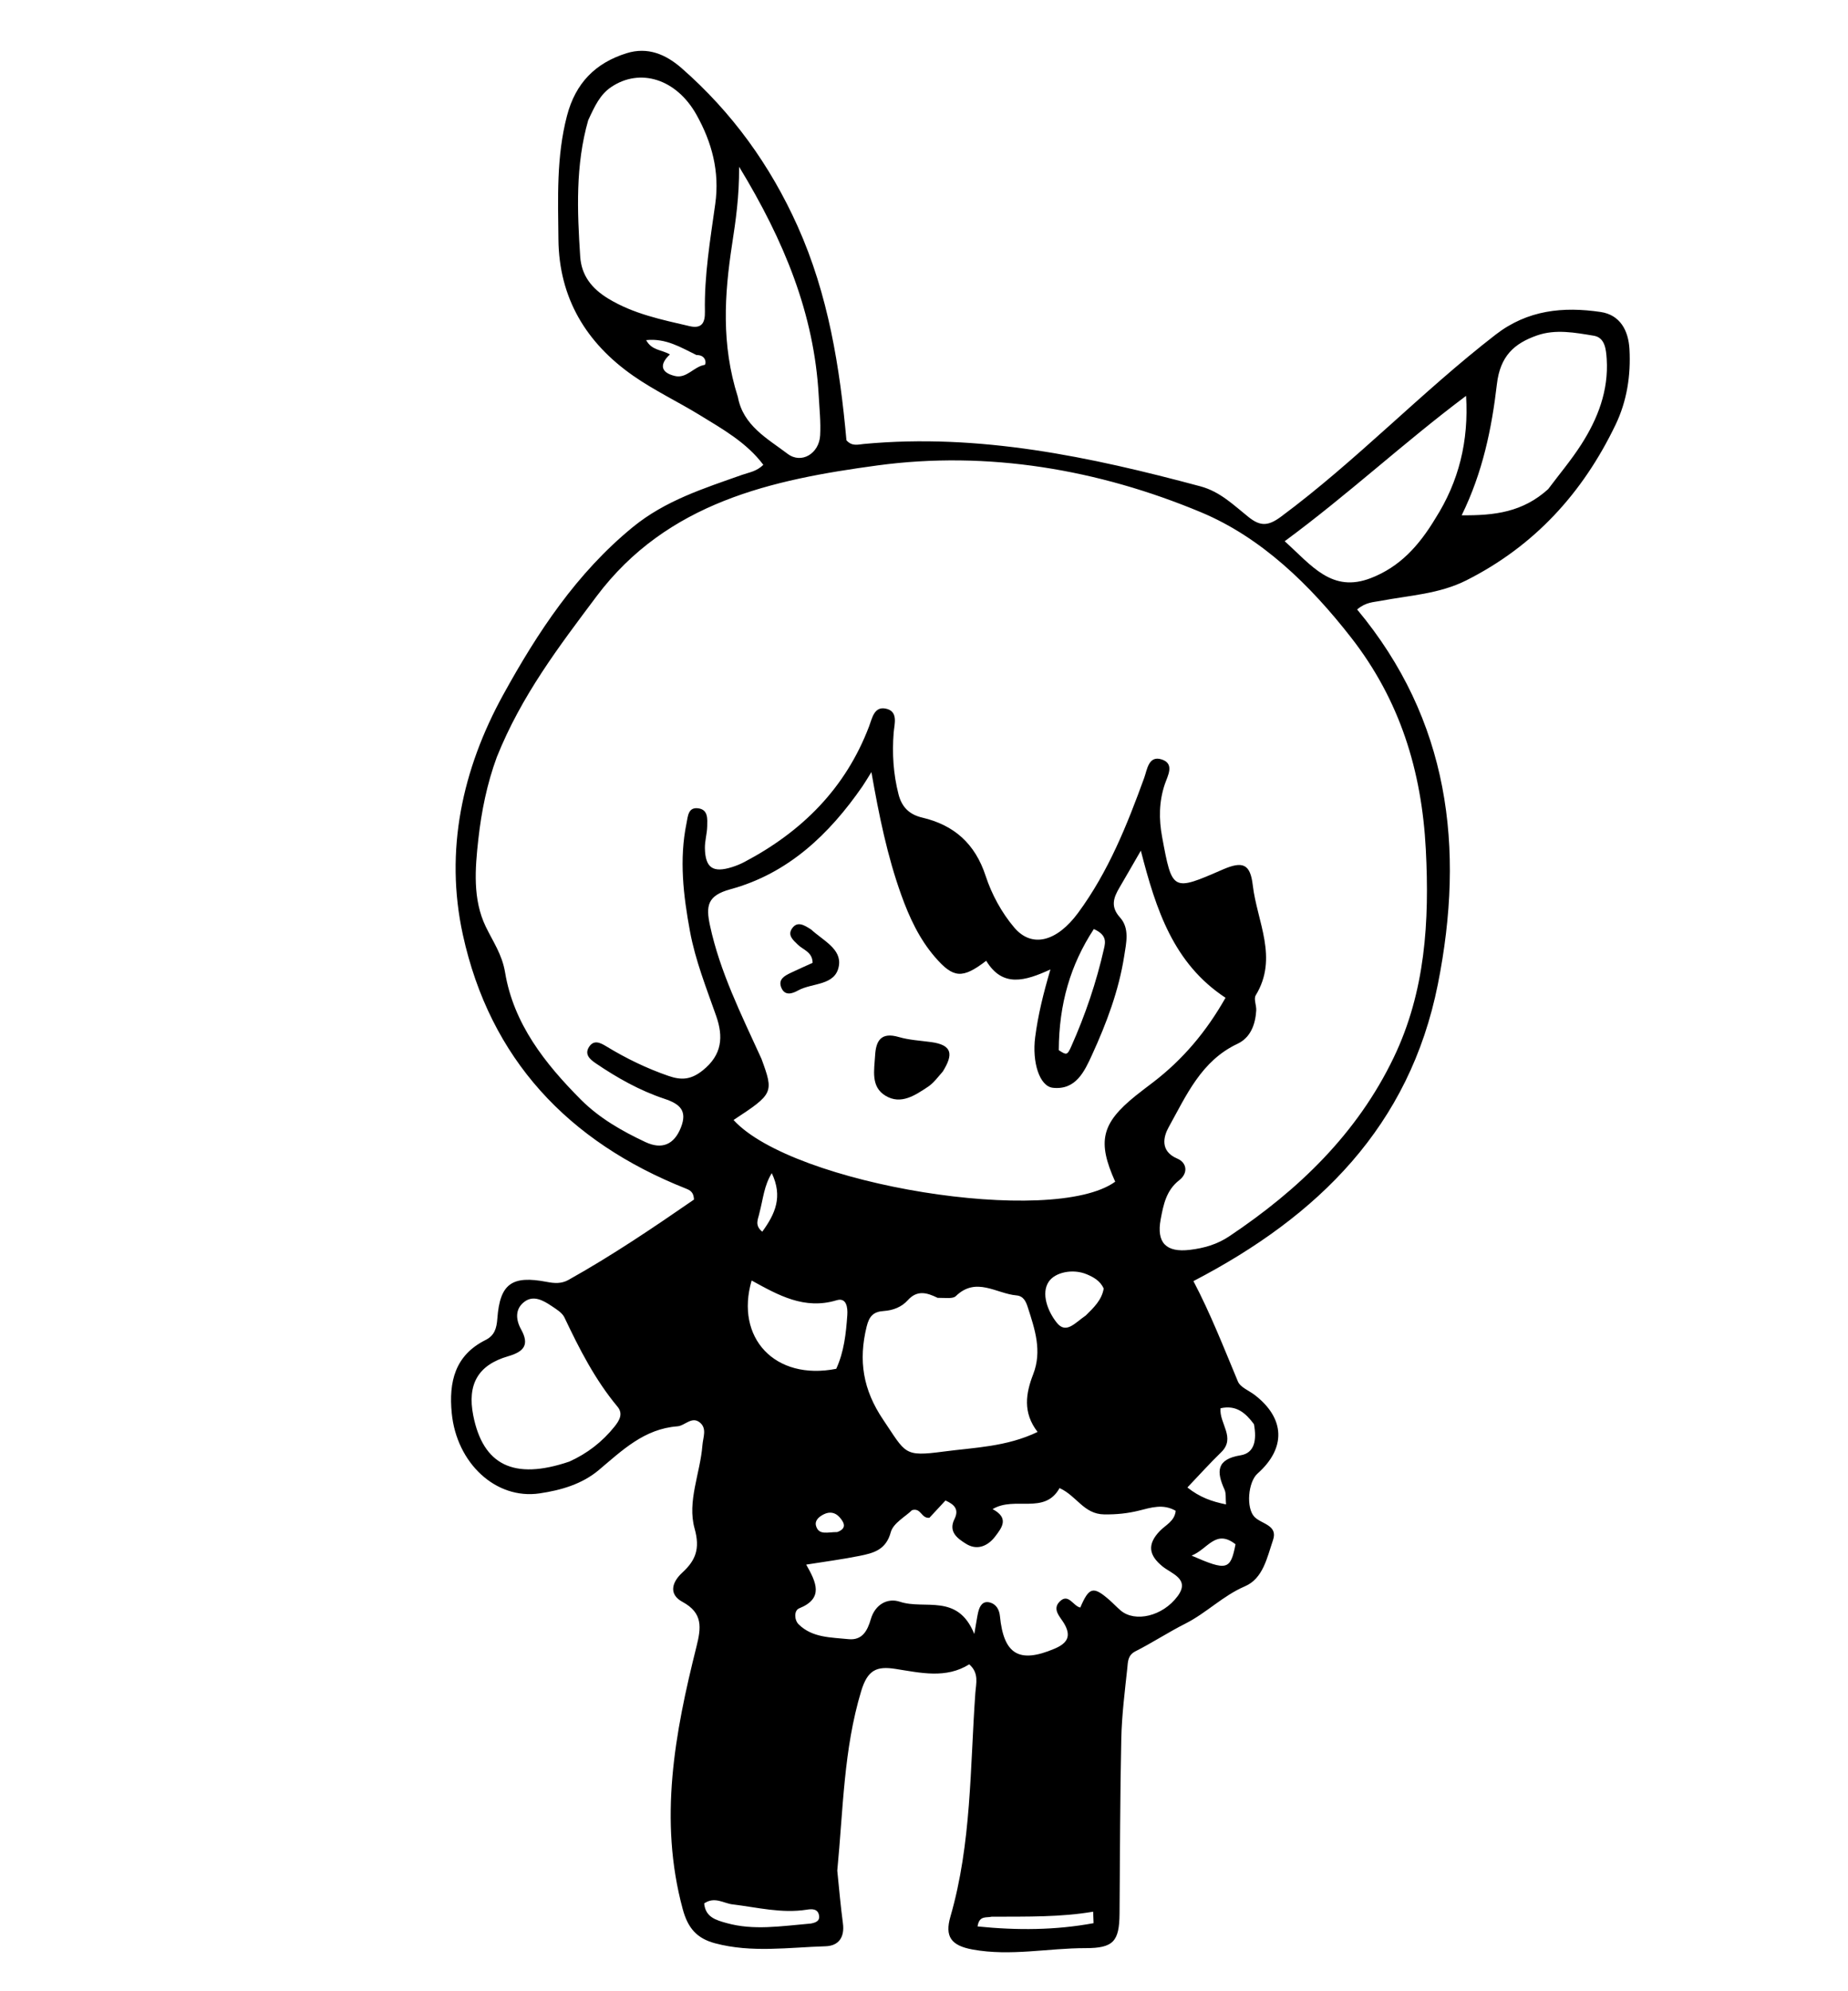 <svg version="1.1" id="Layer_1" xmlns="http://www.w3.org/2000/svg" xmlns:xlink="http://www.w3.org/1999/xlink" x="0px" y="0px"
	 width="100%" viewBox="0 0 416 448" enable-background="new 0 0 416 448" xml:space="preserve">
<path fill="#000000" opacity="1" stroke="none" 
	d="
M188.478,420.863 
	C188.907,425.107 189.238,428.924 189.746,432.717 
	C190.165,435.836 188.809,437.795 185.834,437.885 
	C177.545,438.133 169.213,439.41 160.975,437.215 
	C156.907,436.131 154.86,433.864 153.681,429.505 
	C148.251,409.424 151.901,389.933 156.773,370.496 
	C157.846,366.215 158.282,362.918 153.635,360.405 
	C150.454,358.684 151.253,355.97 153.59,353.821 
	C156.605,351.048 157.634,348.446 156.36,343.9 
	C154.651,337.797 157.636,331.461 158.119,325.168 
	C158.258,323.35 159.201,321.397 157.535,320.04 
	C155.727,318.568 154.174,320.778 152.492,320.905 
	C145.03,321.467 140.084,326.291 134.799,330.739 
	C131.012,333.926 126.261,335.286 121.46,335.993 
	C111.617,337.44 102.781,329.197 101.689,317.923 
	C101.009,310.918 102.398,304.942 109.278,301.497 
	C111.345,300.462 111.793,298.855 111.957,296.645 
	C112.536,288.818 115.227,286.901 123.096,288.413 
	C124.794,288.74 126.379,288.849 127.936,287.98 
	C137.808,282.469 147.148,276.149 156.223,269.886 
	C156.149,268.178 155.337,267.784 154.334,267.386 
	C127.91,256.896 110.316,238.25 104.194,210.31 
	C100.055,191.42 104.052,173.045 113.295,156.277 
	C120.998,142.302 129.782,128.951 142.45,118.592 
	C149.789,112.591 158.453,109.88 167.067,106.828 
	C168.619,106.278 170.311,106.085 171.828,104.572 
	C168.072,99.579 162.748,96.594 157.604,93.439 
	C152.638,90.393 147.32,87.877 142.556,84.555 
	C131.962,77.168 125.842,67.072 125.707,53.88 
	C125.612,44.571 125.229,35.271 127.628,26.069 
	C129.549,18.7 134.014,14.172 141.043,11.975 
	C145.818,10.482 149.886,12.224 153.461,15.356 
	C164.782,25.271 173.364,37.128 179.547,50.894 
	C186.476,66.321 189.057,82.65 190.542,99.052 
	C191.779,100.487 193.176,100.006 194.45,99.887 
	C220.416,97.459 245.39,102.76 270.22,109.418 
	C274.664,110.61 277.7,113.647 281.04,116.315 
	C283.64,118.392 285.412,118.435 288.326,116.276 
	C305.345,103.665 319.943,88.23 336.676,75.291 
	C343.884,69.718 351.888,68.954 360.303,70.191 
	C364.712,70.839 366.576,74.378 366.805,78.562 
	C367.128,84.455 366.241,90.229 363.671,95.573 
	C356.31,110.883 345.435,122.833 330.098,130.565 
	C323.976,133.652 317.285,133.948 310.777,135.188 
	C309.148,135.498 307.449,135.468 305.501,137.123 
	C326.215,161.958 329.811,190.688 323.67,221.465 
	C317.311,253.331 296.832,273.581 268.652,288.232 
	C272.486,295.521 275.487,303.209 278.664,310.821 
	C279.215,312.143 281.182,312.869 282.487,313.88 
	C289.302,319.16 289.524,325.811 283.08,331.535 
	C280.952,333.425 280.472,339.23 282.36,341.248 
	C283.919,342.913 287.739,343.082 286.563,346.509 
	C285.232,350.388 284.359,355.135 280.249,356.896 
	C275.279,359.026 271.579,362.9 266.858,365.281 
	C263.027,367.214 259.417,369.584 255.59,371.525 
	C253.825,372.42 253.913,373.944 253.766,375.311 
	C253.198,380.598 252.527,385.899 252.412,391.206 
	C252.128,404.32 252.13,417.44 252.017,430.557 
	C251.964,436.775 250.644,438.312 244.369,438.306 
	C235.91,438.299 227.534,440.17 218.97,438.622 
	C214.054,437.734 212.657,435.67 213.946,431.216 
	C218.718,414.73 218.354,397.667 219.567,380.787 
	C219.711,378.784 220.441,376.415 218.181,374.453 
	C212.934,377.742 207.221,376.359 201.588,375.485 
	C197.377,374.832 195.319,375.653 193.862,380.47 
	C189.9,393.573 189.818,407.057 188.478,420.863 
M111.835,170.34 
	C109.633,176.315 108.375,182.54 107.677,188.817 
	C106.941,195.436 106.384,202.336 109.344,208.477 
	C110.981,211.872 113.023,214.716 113.698,218.783 
	C115.621,230.358 122.695,239.301 130.739,247.382 
	C134.871,251.532 139.996,254.473 145.295,256.953 
	C148.962,258.669 151.735,257.579 153.276,253.677 
	C154.762,249.912 153.089,248.383 149.57,247.215 
	C144.038,245.377 138.933,242.509 134.099,239.224 
	C132.838,238.367 131.506,237.245 132.599,235.544 
	C133.705,233.824 135.206,234.637 136.53,235.442 
	C140.954,238.132 145.57,240.371 150.486,242.07 
	C153.438,243.09 155.591,242.913 158.214,240.807 
	C162.575,237.306 162.855,233.253 161.219,228.584 
	C159.015,222.297 156.528,216.094 155.314,209.514 
	C153.83,201.469 152.866,193.385 154.538,185.228 
	C154.868,183.615 154.897,181.509 157.259,181.872 
	C159.444,182.207 159.233,184.298 159.198,185.917 
	C159.164,187.566 158.645,189.213 158.679,190.854 
	C158.771,195.272 160.505,196.433 164.774,195.09 
	C165.723,194.791 166.662,194.413 167.542,193.95 
	C180.528,187.117 190.338,177.361 195.633,163.433 
	C196.317,161.634 196.757,158.959 199.282,159.411 
	C202.31,159.953 201.325,162.898 201.172,164.832 
	C200.8,169.542 201.096,174.143 202.264,178.706 
	C202.989,181.535 204.632,183.249 207.605,183.948 
	C214.772,185.631 219.501,189.803 221.881,197.078 
	C223.24,201.233 225.502,205.378 228.329,208.7 
	C232.331,213.401 237.957,211.811 242.697,205.372 
	C249.495,196.139 253.701,185.657 257.577,174.987 
	C258.231,173.185 258.54,169.901 261.506,170.864 
	C264.492,171.833 262.841,174.562 262.205,176.448 
	C260.883,180.373 260.86,184.301 261.598,188.285 
	C263.876,200.581 263.888,200.579 275.235,195.639 
	C279.78,193.661 281.45,194.383 282.011,199.174 
	C282.973,207.38 287.821,215.502 282.672,223.935 
	C282.175,224.749 282.863,226.219 282.788,227.371 
	C282.584,230.524 281.51,233.46 278.558,234.847 
	C270.401,238.68 267.053,246.464 263.078,253.605 
	C261.926,255.675 261.045,258.98 265.009,260.664 
	C267.221,261.604 267.493,263.948 265.452,265.535 
	C262.507,267.827 261.888,271.088 261.278,274.332 
	C260.281,279.637 262.546,281.833 267.836,281.202 
	C271.037,280.821 273.975,279.98 276.697,278.163 
	C292.316,267.73 305.544,255.021 313.757,237.888 
	C320.851,223.09 321.805,207.324 320.961,191.079 
	C320.04,173.367 315.108,157.508 304.164,143.466 
	C294.897,131.576 283.924,120.918 270.346,115.249 
	C247.267,105.613 222.35,101.356 197.513,104.717 
	C173.896,107.913 150.214,112.925 134.257,134.208 
	C125.837,145.438 117.388,156.481 111.835,170.34 
M171.42,238.24 
	C174.215,245.863 174.113,246.086 165.126,251.984 
	C178.456,266.601 236.944,276.053 251.041,265.868 
	C246.965,256.821 247.923,252.757 255.62,246.546 
	C256.916,245.5 258.256,244.509 259.578,243.496 
	C266.248,238.387 271.544,232.135 275.874,224.487 
	C264.166,216.775 260.234,204.71 256.813,191.386 
	C254.82,194.831 253.428,197.267 252.007,199.687 
	C250.676,201.952 249.913,203.966 252.115,206.408 
	C254.329,208.862 253.528,212.138 253.072,215.066 
	C251.858,222.858 249.092,230.199 245.831,237.318 
	C244.125,241.043 242.195,245.287 237.027,244.74 
	C233.966,244.416 232.313,238.91 233.02,233.397 
	C233.666,228.359 234.887,223.437 236.461,218.113 
	C230.711,220.743 225.683,222.228 222.005,216.163 
	C216.648,220.267 214.609,220.123 210.465,215.321 
	C206.932,211.227 204.696,206.401 202.882,201.35 
	C199.751,192.633 197.897,183.587 196.159,173.714 
	C195.186,175.264 194.699,176.109 194.147,176.908 
	C186.661,187.735 177.399,196.536 164.44,200.067 
	C159.215,201.491 158.867,203.805 159.829,208.258 
	C162.071,218.643 166.752,228.013 171.42,238.24 
M238.514,334.798 
	C235.152,340.875 228.432,336.536 223.443,339.534 
	C227.234,341.543 225.541,343.696 224.026,345.683 
	C222.322,347.919 219.893,348.873 217.444,347.325 
	C215.659,346.197 213.398,344.704 214.855,341.778 
	C215.95,339.577 214.831,338.488 212.834,337.591 
	C211.476,339.054 210.259,340.363 209.221,341.482 
	C207.344,341.68 207.38,339.159 205.302,339.765 
	C203.804,341.237 201.065,342.688 200.519,344.726 
	C199.451,348.719 196.621,349.419 193.535,350.045 
	C189.705,350.822 185.818,351.322 181.484,352.017 
	C183.745,356.005 185.495,359.607 179.891,361.863 
	C178.726,362.331 178.78,364.467 179.777,365.451 
	C182.861,368.495 187.045,368.375 190.964,368.786 
	C194.107,369.114 195.272,366.889 196.024,364.301 
	C196.988,360.979 199.785,359.441 202.577,360.373 
	C208.174,362.239 215.589,358.379 219.321,367.633 
	C219.841,364.674 219.966,363.697 220.191,362.743 
	C220.524,361.333 221.219,360.074 222.897,360.555 
	C224.249,360.943 224.948,362.135 225.091,363.598 
	C225.94,372.257 229.434,374.3 237.363,370.946 
	C240.272,369.715 241.256,368.124 239.493,365.185 
	C238.622,363.733 236.78,362.06 238.569,360.305 
	C240.529,358.382 241.586,361.365 243.182,361.676 
	C245.169,357.035 246.103,356.799 249.762,360 
	C250.639,360.767 251.429,361.637 252.324,362.381 
	C255.508,365.031 261.702,363.698 265.099,359.109 
	C267.961,355.242 263.746,354.096 261.687,352.421 
	C258.557,349.876 258.23,347.432 261.077,344.46 
	C262.374,343.105 264.433,342.256 264.658,339.914 
	C261.835,338.266 259.102,339.193 256.392,339.867 
	C253.818,340.507 251.304,340.754 248.579,340.721 
	C243.946,340.665 242.412,336.565 238.514,334.798 
M132.408,27.056 
	C129.526,37.139 129.931,47.424 130.607,57.709 
	C130.889,62.011 133.227,64.935 136.928,67.186 
	C142.602,70.636 148.92,71.909 155.215,73.377 
	C158.029,74.034 158.728,72.563 158.681,70.112 
	C158.523,61.954 159.886,53.915 161.009,45.891 
	C162.033,38.573 160.239,32.009 156.803,25.852 
	C152.251,17.696 144.041,15.234 137.593,19.579 
	C135.1,21.258 133.916,23.786 132.408,27.056 
M211.063,291.994 
	C208.716,290.856 206.495,290.136 204.337,292.546 
	C202.976,294.067 201.016,294.818 198.985,294.953 
	C196.655,295.107 195.683,296.051 195.088,298.471 
	C193.213,306.103 194.244,312.667 198.824,319.441 
	C203.967,327.048 203.376,327.781 212.412,326.584 
	C219.361,325.663 226.578,325.532 233.571,322.168 
	C230.18,317.8 230.924,313.454 232.582,309.184 
	C234.618,303.938 232.954,299.066 231.379,294.167 
	C230.978,292.921 230.452,291.591 228.815,291.449 
	C224.281,291.055 219.744,287.163 215.168,291.606 
	C214.503,292.252 212.959,291.992 211.063,291.994 
M166.101,89.324 
	C167.295,95.782 172.764,98.672 177.293,102.103 
	C180.417,104.47 184.393,102.043 184.62,97.966 
	C184.786,94.997 184.464,91.997 184.299,89.014 
	C183.283,70.643 176.558,54.26 166.381,37.518 
	C166.411,44.327 165.612,49.664 164.792,55.019 
	C163.078,66.221 162.323,77.492 166.101,89.324 
M348.508,110.046 
	C351,106.718 353.698,103.522 355.937,100.033 
	C359.679,94.203 362.133,87.892 361.68,80.766 
	C361.539,78.542 361.273,75.946 358.772,75.533 
	C354.56,74.837 350.163,74.005 345.979,75.475 
	C340.886,77.266 337.702,80.071 336.963,86.433 
	C335.81,96.356 333.773,106.295 329.037,115.932 
	C336.509,116.008 342.798,115.21 348.508,110.046 
M128.173,328.834 
	C132.186,327.026 135.57,324.409 138.326,320.975 
	C139.433,319.597 140.331,318.076 139.006,316.488 
	C133.951,310.425 130.416,303.492 127.064,296.419 
	C126.544,295.321 125.206,294.534 124.114,293.801 
	C122.288,292.574 120.122,291.373 118.121,292.827 
	C115.948,294.407 116.038,296.813 117.309,299.108 
	C119.194,302.511 118.019,304.09 114.394,305.137 
	C107.565,307.109 105.158,311.499 106.529,318.45 
	C108.725,329.579 115.614,333.103 128.173,328.834 
M323.13,116.62 
	C328.415,108.306 330.641,99.212 330.027,89.065 
	C316.057,99.524 303.406,111.316 289.192,121.77 
	C295.242,127.193 299.791,133.498 308.645,130.043 
	C315.046,127.545 319.334,122.92 323.13,116.62 
M188.244,307.963 
	C190.004,304.131 190.444,300.018 190.734,295.888 
	C190.855,294.163 190.552,291.869 188.333,292.541 
	C181.049,294.746 175.165,291.377 169.198,288.099 
	C165.434,300.959 174.415,310.694 188.244,307.963 
M238.341,236.278 
	C240.059,237.395 240.238,237.474 241.137,235.459 
	C244.31,228.343 246.813,220.983 248.528,213.378 
	C248.837,212.006 249.212,210.35 246.229,209.027 
	C240.964,217.052 238.383,225.882 238.341,236.278 
M282.276,320.424 
	C280.437,317.958 278.351,316.032 274.749,316.843 
	C274.424,320.278 278.271,323.468 274.88,326.755 
	C272.323,329.234 269.938,331.891 267.292,334.662 
	C270.073,336.868 272.733,337.808 275.989,338.474 
	C275.865,337.055 276.031,335.982 275.655,335.155 
	C273.815,331.101 273.785,328.316 279.269,327.423 
	C282.412,326.912 282.938,324 282.276,320.424 
M244.418,295.966 
	C246.19,294.216 248.017,292.501 248.45,289.915 
	C247.695,288.159 246.084,287.311 244.667,286.711 
	C241.536,285.385 237.516,286.216 236.072,288.375 
	C234.324,290.988 235.82,295.015 237.899,297.606 
	C240.004,300.23 242.006,297.605 244.418,295.966 
M182.529,432.771 
	C183.555,432.575 184.598,432.243 184.376,430.953 
	C184.102,429.361 182.684,429.485 181.597,429.656 
	C175.914,430.548 170.435,429.118 164.874,428.458 
	C162.888,428.222 160.874,426.622 158.514,428.247 
	C158.808,431.352 161.157,431.993 163.572,432.667 
	C169.634,434.358 175.704,433.366 182.529,432.771 
M223.214,431.234 
	C222.085,431.534 220.436,430.871 220.057,433.423 
	C228.966,434.328 237.619,434.275 246.174,432.687 
	C246.142,431.827 246.11,430.967 246.078,430.106 
	C238.741,431.352 231.403,431.203 223.214,431.234 
M156.77,79.876 
	C153.282,78.179 149.905,76.055 145.454,76.521 
	C146.717,78.865 148.839,78.623 150.804,79.742 
	C148.406,81.974 148.705,83.815 151.904,84.589 
	C154.58,85.237 156.17,82.485 158.614,82.095 
	C158.979,82.036 159.119,79.84 156.77,79.876 
M278.126,347.44 
	C273.644,343.936 271.918,348.527 268.24,349.994 
	C276.205,353.471 276.993,353.26 278.126,347.44 
M170.943,272.944 
	C170.692,274.25 169.768,275.641 171.592,277.115 
	C174.525,273.097 176.25,269.224 173.732,263.943 
	C171.977,266.814 171.819,269.616 170.943,272.944 
M188.484,344.693 
	C190.665,343.884 190.1,342.604 188.987,341.351 
	C188.018,340.26 186.757,340.04 185.449,340.694 
	C184.392,341.222 183.34,342.069 183.699,343.313 
	C184.322,345.474 186.291,344.685 188.484,344.693 
z"/>
<path fill="#000000" opacity="1" stroke="none" 
	d="
M212.238,241.068 
	C211.031,242.451 210.121,243.697 208.915,244.496 
	C206.014,246.417 202.821,248.628 199.333,246.529 
	C195.957,244.497 196.808,240.738 196.992,237.48 
	C197.178,234.162 198.319,232.147 202.321,233.316 
	C204.651,233.997 207.182,234.126 209.604,234.456 
	C214.425,235.115 214.619,237.235 212.238,241.068 
z"/>
<path fill="#000000" opacity="1" stroke="none" 
	d="
M182.603,209.141 
	C185.39,211.677 189.461,213.516 188.84,217.295 
	C188.093,221.836 182.822,221.076 179.653,222.841 
	C178.398,223.54 176.664,224.166 175.869,222.183 
	C175.123,220.322 176.628,219.535 178.006,218.875 
	C179.628,218.098 181.277,217.376 182.921,216.628 
	C182.912,214.197 180.817,213.726 179.607,212.548 
	C178.511,211.482 177.178,210.39 178.358,208.802 
	C179.535,207.218 181.003,208.102 182.603,209.141 
z"/>
</svg>